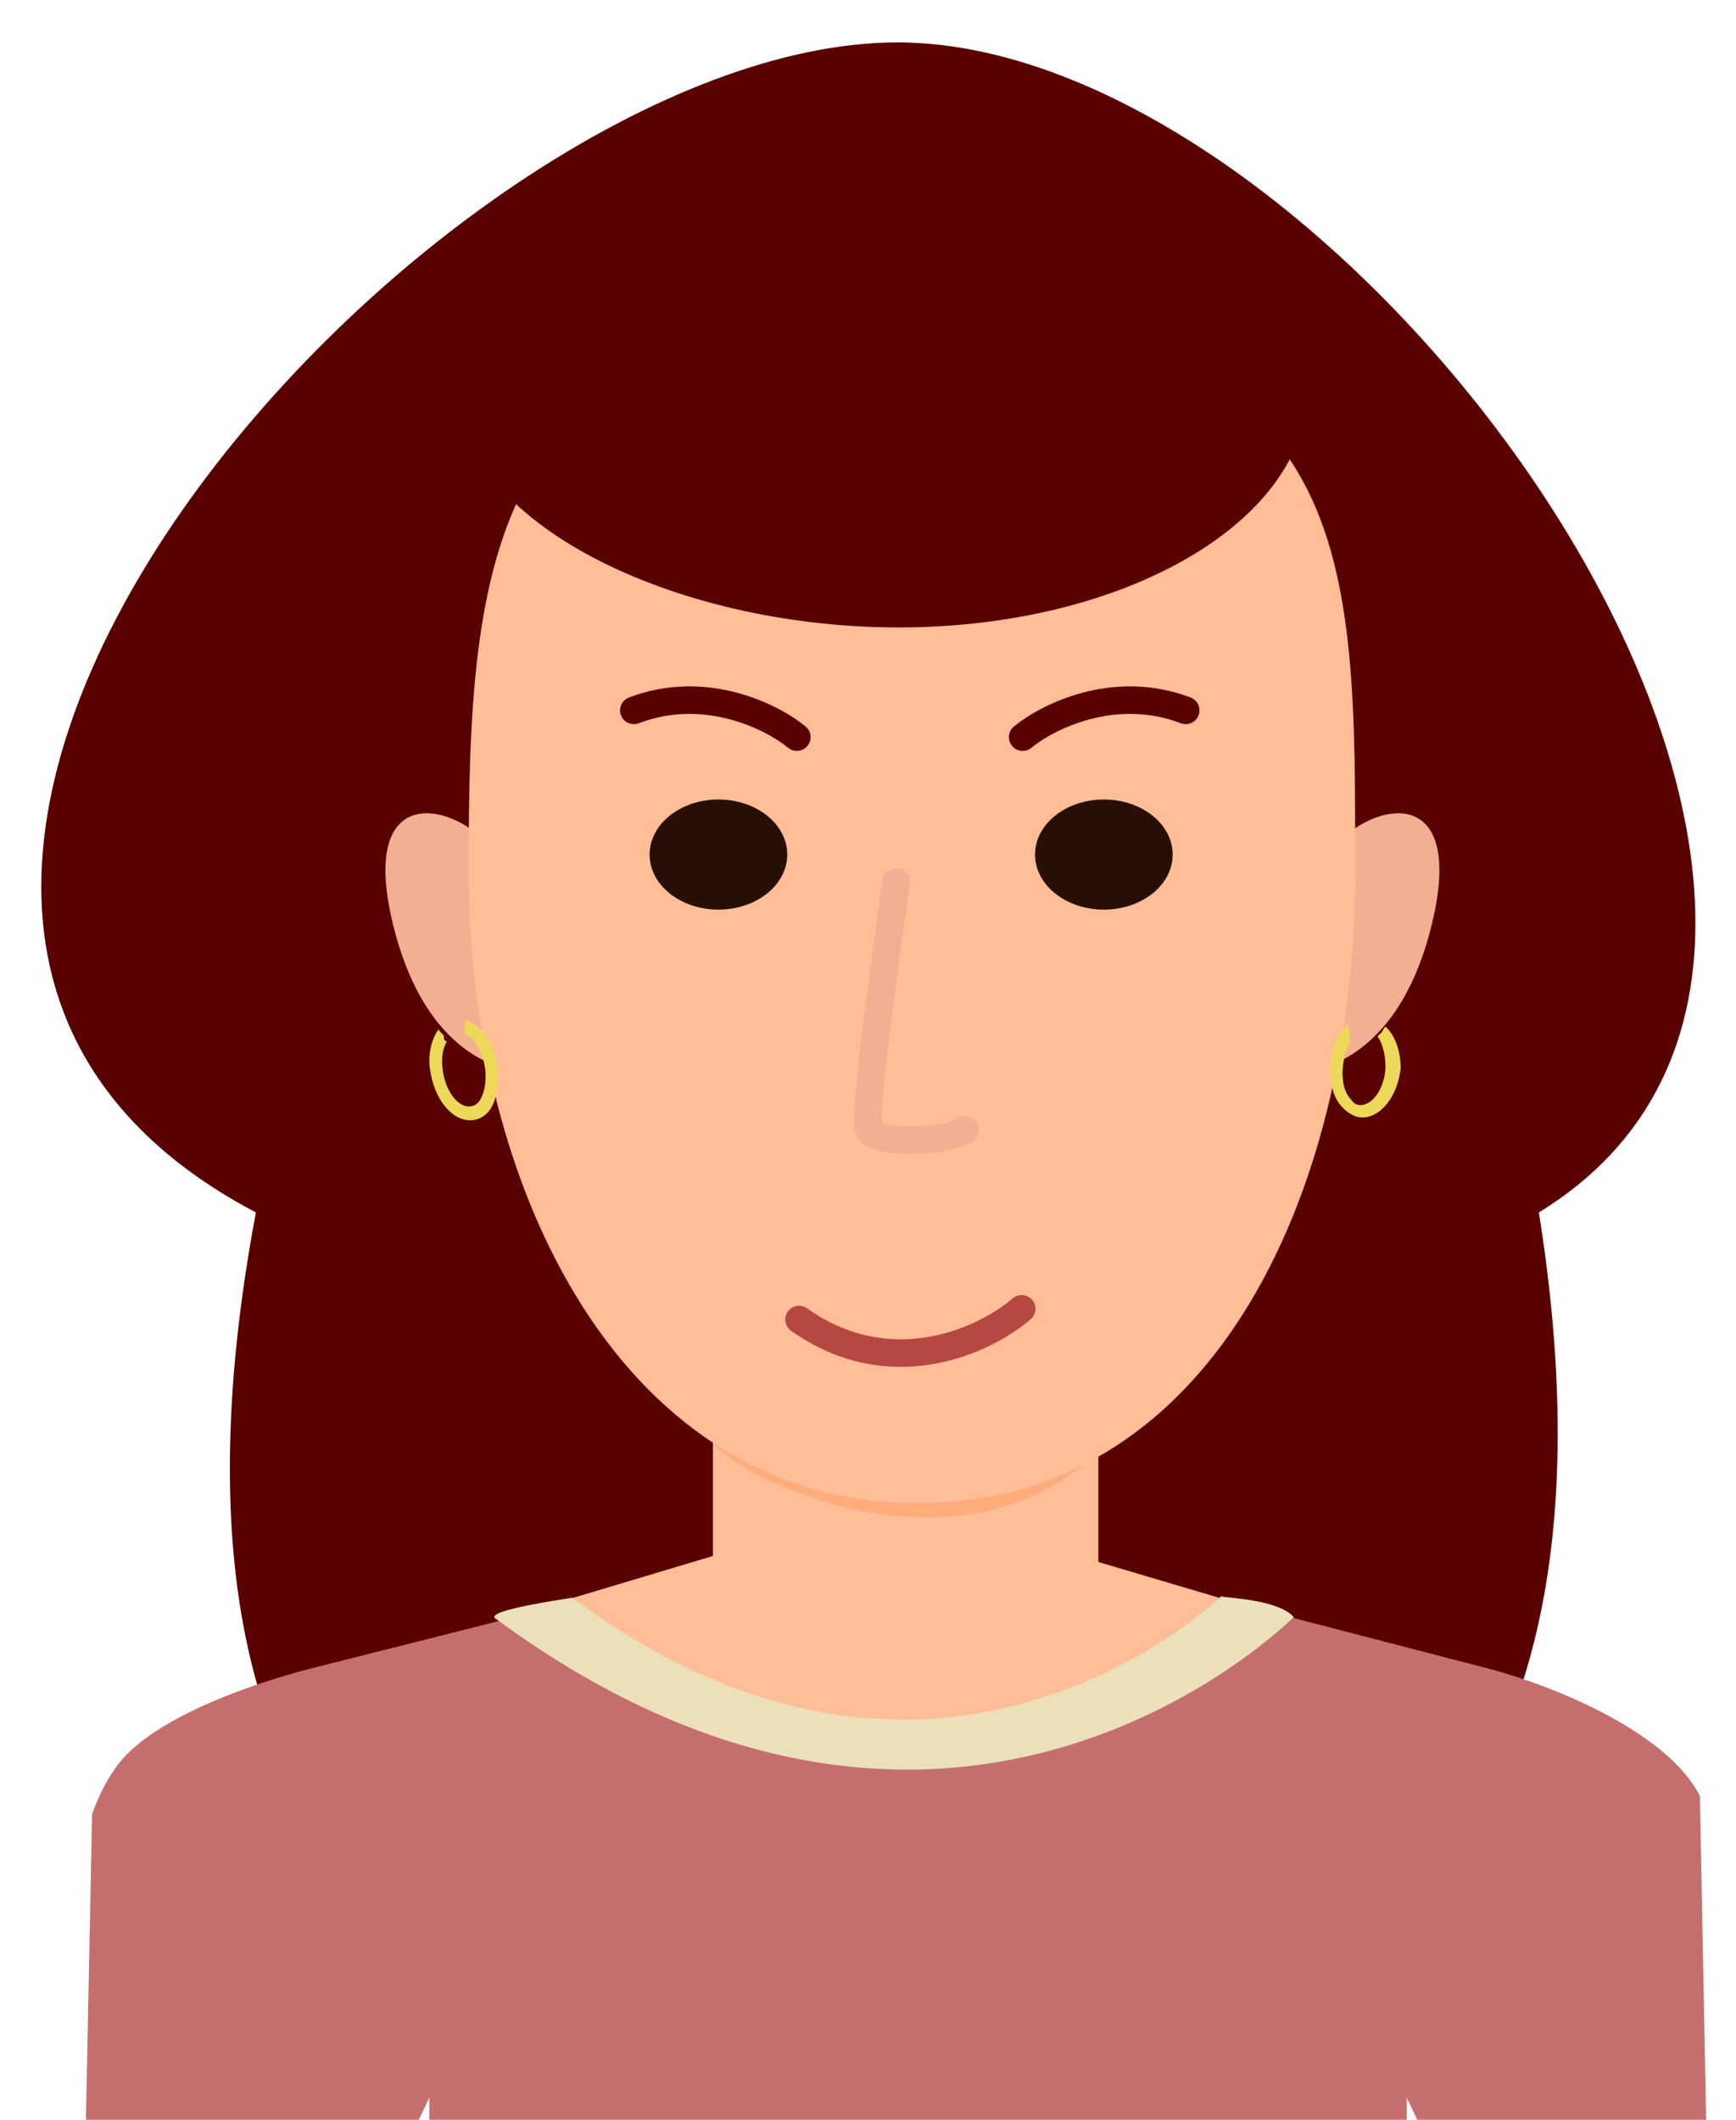 <svg width="1515" height="1850" viewBox="0 0 1515 1850" fill="none" xmlns="http://www.w3.org/2000/svg">
<g filter="url(#filter0_d_2_1069)">
<path d="M783.141 1729.87C1176.29 1778.85 1427.73 1563.39 1342.95 1033.12C1740.43 789.502 1183.53 12.013 783.141 12.013C382.755 12.013 -294.177 760.688 223.335 1033.12C118.707 1589.66 387.254 1793.59 783.141 1729.87Z" fill="#590000"/>
<path fill-rule="evenodd" clip-rule="evenodd" d="M1483.5 1542.47C1455.87 1487.21 1357.36 1446.36 1297.3 1430.75L792.75 1299.81H791.549L272.588 1430.75C220.932 1443.96 128.433 1475.19 99.602 1519.64C91.193 1531.66 85.186 1544.87 80.38 1558.08L74.374 1854.81H351.245L374.699 1805.55V1854.81H741.095H791.549H1227.62V1805.55L1251.07 1854.81H1489.5L1483.5 1542.47Z" fill="#C46E6E"/>
<path d="M496.029 1370.68L780.737 1285.39L1064.24 1369.48C1063.04 1369.48 817.977 1610.94 496.029 1370.68Z" fill="#FFBE98"/>
<path d="M1129.11 1386.3C1129.11 1385.1 837.198 1685.42 432.361 1387.5C422.75 1380.29 492.426 1370.68 498.432 1369.48C498.432 1369.48 498.432 1369.48 499.633 1369.48C815.575 1604.93 1055.83 1376.69 1065.45 1368.28C1065.45 1368.28 1065.44 1368.28 1066.65 1368.28C1069.05 1369.48 1115.9 1370.68 1129.11 1386.3Z" fill="#EBE0BA"/>
<path d="M890.055 1445.16H690.639C652.198 1445.16 622.166 1413.93 622.166 1376.69V1053.54C622.166 988.669 675.023 937.013 738.691 937.013H842.004C906.874 937.013 958.53 989.87 958.53 1053.54V1376.69C958.53 1413.93 927.296 1445.16 890.055 1445.16Z" fill="#FFBE98"/>
<path d="M458.42 910.315C458.42 910.315 379.134 912.718 345.497 791.386C311.861 668.854 379.134 671.257 417.575 703.692L458.42 910.315Z" fill="#F3AF91"/>
<path d="M1134.09 910.315C1134.09 910.315 1213.37 912.718 1247.01 791.386C1280.65 668.854 1213.37 671.257 1174.93 703.692L1134.09 910.315Z" fill="#F3AF91"/>
<path d="M620.965 1231.33C626.971 1255.36 833.938 1367.88 963.335 1237.34L620.965 1231.33Z" fill="#FFAC7B"/>
<path d="M1182.62 736.441C1182.62 1009.14 1062.49 1281.83 807.811 1286.64C541.122 1291.44 408.979 1007.93 408.979 736.441C408.979 463.746 423.395 248.713 795.798 252.317C1188.62 257.123 1182.62 463.746 1182.62 736.441Z" fill="#FFBE98"/>
<ellipse cx="963.334" cy="720.779" rx="60.065" ry="48.052" fill="#280F06"/>
<ellipse cx="626.971" cy="720.779" rx="60.065" ry="48.052" fill="#280F06"/>
<path d="M892.505 618.292C913.945 600.571 972.411 571.095 1034.76 594.951" stroke="#590000" stroke-width="24.026" stroke-linecap="round"/>
<path d="M891.623 1117.21C860.454 1144.16 777.95 1183.76 697.291 1126.54" stroke="#B64741" stroke-width="24.026" stroke-linecap="round"/>
<path d="M695.389 618.292C673.95 600.571 615.483 571.095 553.136 594.951" stroke="#590000" stroke-width="24.026" stroke-linecap="round"/>
<path d="M782.153 744.805C772.142 812.879 753.322 951.429 758.127 961.039C764.133 973.052 824.198 973.052 842.218 961.039" stroke="#F3AF91" stroke-width="24.026" stroke-linecap="round"/>
<path d="M1141.13 314.747C1141.13 430.072 981.353 522.572 784.34 522.572C587.327 522.572 399.925 430.072 399.925 314.747C399.925 199.423 590.932 48.059 787.945 48.059C984.958 46.858 1141.13 199.423 1141.13 314.747Z" fill="#590000"/>
<path d="M434.314 906.981C431.912 886.558 419.899 869.74 406.684 864.935C405.483 868.539 405.483 873.344 405.483 876.948C413.892 880.552 421.1 892.565 423.503 908.182C424.704 920.195 422.301 931.007 417.496 937.013C415.094 939.416 412.691 940.617 409.087 940.617V946.623V940.617C399.477 940.617 388.665 927.403 386.262 908.182C385.061 898.572 386.262 890.162 389.866 884.156C389.866 884.156 389.866 884.156 388.665 882.955C387.464 882.955 387.464 881.753 387.464 880.552V879.351C386.263 876.948 383.86 875.747 382.658 873.344C376.652 881.753 373.048 894.968 375.451 909.383C379.055 933.409 393.47 952.63 410.288 952.63C416.295 952.63 422.301 950.227 427.107 944.221C433.113 935.812 435.516 922.597 434.314 906.981Z" fill="#EED85A"/>
<path d="M1210.35 872.143L1209.15 870.941L1207.95 872.143C1206.75 874.545 1205.55 876.948 1203.15 878.149C1203.15 879.351 1203.15 879.351 1201.94 879.351C1206.75 885.357 1209.15 896.169 1209.15 906.98C1207.95 926.201 1197.14 939.416 1187.53 939.416V945.422V939.416C1183.93 939.416 1181.52 938.214 1179.12 934.61C1173.11 928.604 1170.71 917.792 1171.91 905.779C1173.11 897.37 1174.31 891.364 1177.92 885.357C1177.92 879.351 1176.72 874.545 1176.72 868.539C1168.31 875.747 1162.3 888.961 1161.1 904.578C1159.9 918.993 1163.5 933.409 1171.91 941.818C1176.72 946.623 1182.72 950.227 1188.73 950.227C1205.55 950.227 1219.96 931.006 1222.37 906.98C1222.37 894.967 1218.76 880.552 1210.35 872.143Z" fill="#EED85A"/>
</g>
<defs>
<filter id="filter0_d_2_1069" x="-25" y="0" width="1563.64" height="1904.81" filterUnits="userSpaceOnUse" color-interpolation-filters="sRGB">
<feFlood flood-opacity="0" result="BackgroundImageFix"/>
<feColorMatrix in="SourceAlpha" type="matrix" values="0 0 0 0 0 0 0 0 0 0 0 0 0 0 0 0 0 0 127 0" result="hardAlpha"/>
<feOffset dy="25"/>
<feGaussianBlur stdDeviation="12.5"/>
<feComposite in2="hardAlpha" operator="out"/>
<feColorMatrix type="matrix" values="0 0 0 0 0 0 0 0 0 0 0 0 0 0 0 0 0 0 0.25 0"/>
<feBlend mode="normal" in2="BackgroundImageFix" result="effect1_dropShadow_2_1069"/>
<feBlend mode="normal" in="SourceGraphic" in2="effect1_dropShadow_2_1069" result="shape"/>
</filter>
</defs>
</svg>
